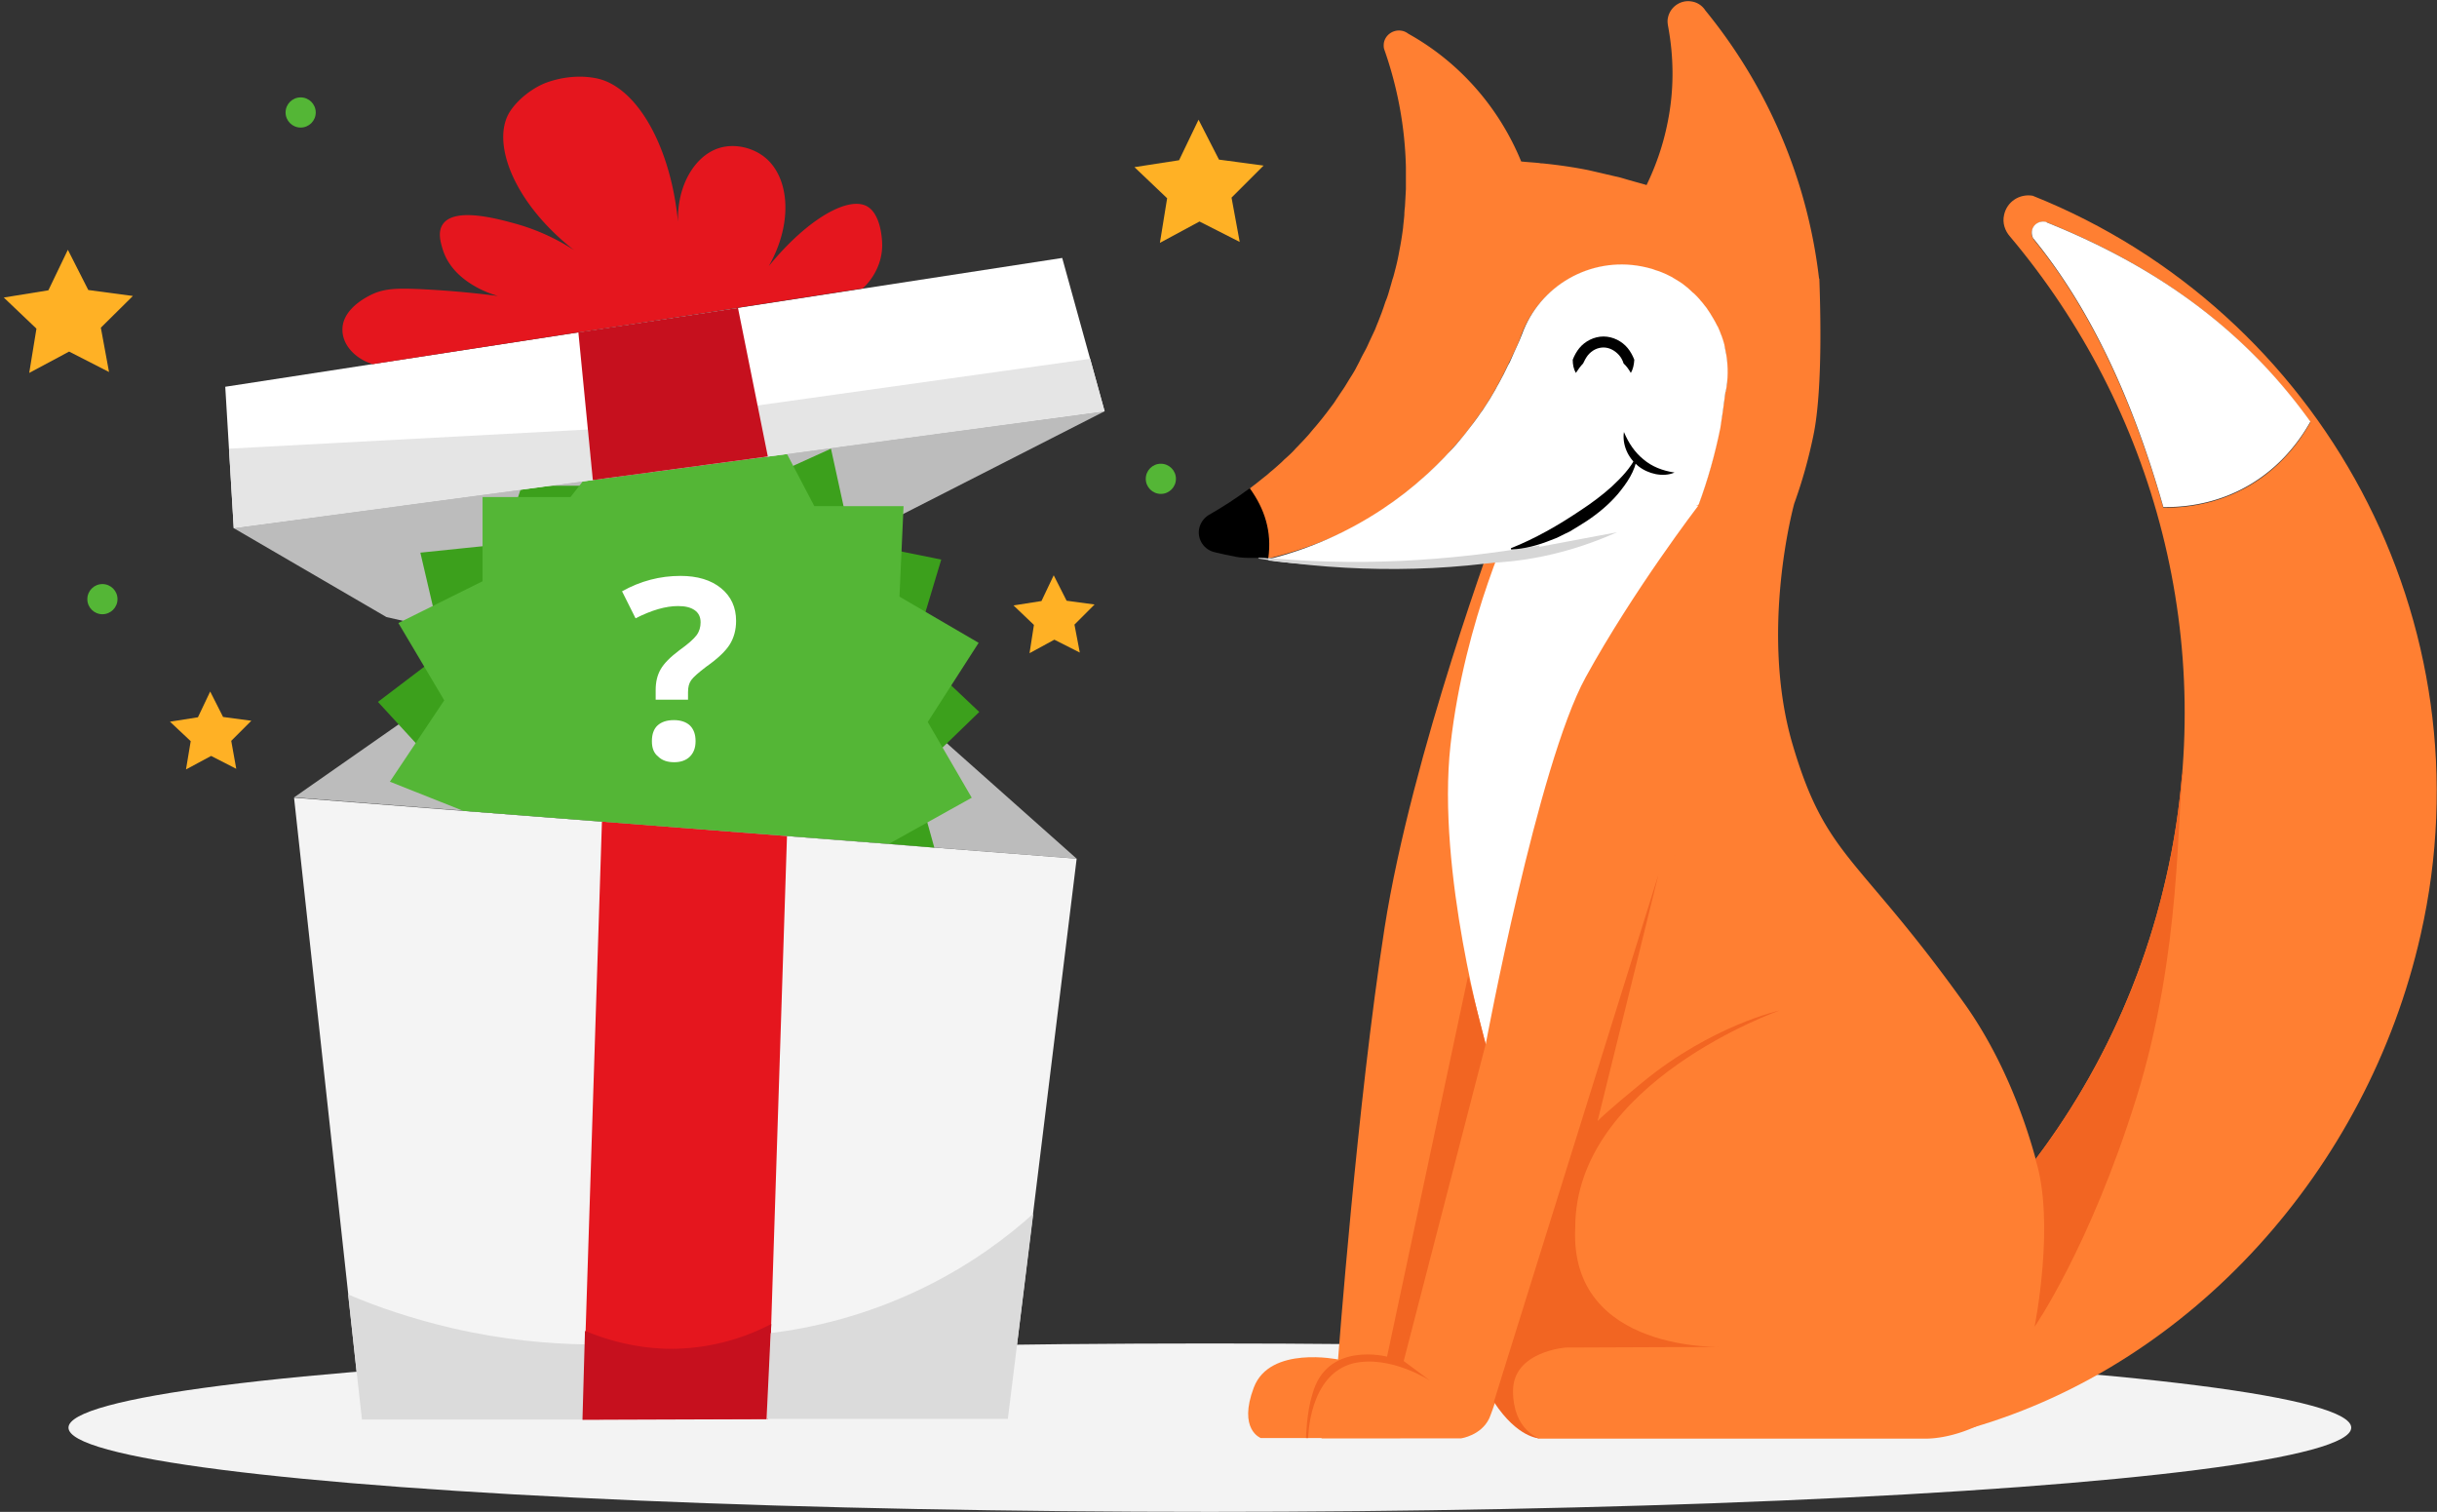 <svg xmlns="http://www.w3.org/2000/svg" viewBox="0 0 775.7 481.2"><rect x="0" y="0" width="775.7" height="481.2" fill="#333333" stroke="none"/><style><![CDATA[.S{enable-background:new}.T{fill:#54b636}]]></style><ellipse cx="385.1" cy="454.4" rx="363.3" ry="26.8" fill="#f3f3f3" class="S"/><g fill="#ff7f32"><path d="M625.2 319.3c-34-47.5-43.9-46-54.6-82.3s.5-76.7.5-76.7c3-8.3 4.8-15.5 6-21.2.9-4.2 3.2-16.6 2-50.4l-.1-.1c-3.7-31.7-16.5-61.2-36.2-85.3h0c-.9-1.4-2.4-2.5-4.2-2.8-3.5-.7-7 1.6-7.7 5.2-.3 1.3.1 2.7.1 2.9 1.8 9.8 1.9 20.1-.2 30.4-1.4 7.1-3.7 13.7-6.7 19.9-1.6-.5-3.3-.9-4.9-1.4-1.2-.3-2.4-.7-3.5-1l-9.9-2.3c-4.9-1-9.9-1.7-14.8-2.2-.3 0-.6 0-1-.1-1.9-.2-3.9-.3-5.8-.5-7-17.1-19.6-31.6-36-40.7.4.3-.7-.7-2-.9-2.6-.5-5.2 1.2-5.7 3.8-.1.7-.1 1.5.1 2.1 4.2 11.9 6.6 24.6 6.9 37.5v6.1.9l-.3 5.5c-.1.9-.2 1.8-.2 2.7-.1 1.4-.3 2.8-.4 4.1a103.28 103.28 0 0 1-1.2 7.4c-.4 2.3-.9 4.5-1.5 6.7-.2.8-.4 1.6-.7 2.4-.1.4-.2.7-.3 1.1l-.9 3.1c-.3 1-.6 1.9-1 2.8l-.6 1.8c-.2.6-.4 1.1-.6 1.7l-1.2 3.1c-.4.9-.7 1.8-1.1 2.7-.1.1-.1.2-.2.4l-1.5 3.2c-.4.9-.8 1.8-1.3 2.7-.6 1.1-1.2 2.2-1.7 3.3-.4.8-.9 1.7-1.3 2.5-.6 1.1-1.3 2.2-2 3.3l-1.4 2.3c-.7 1.1-1.5 2.2-2.2 3.3-.5.7-.9 1.4-1.4 2.1l-2.4 3.2c-.5.6-1 1.3-1.5 1.9-.9 1.1-1.7 2.1-2.6 3.1l-1.5 1.8c-.9 1-1.8 2-2.8 3-.5.6-1.1 1.1-1.6 1.7-.9 1-1.9 1.9-2.9 2.8-.6.5-1.1 1.1-1.7 1.6-1 .9-2 1.8-3 2.6-.6.5-1.2 1.1-1.9 1.6l-3 2.4c-.7.5-1.4 1.1-2.1 1.6l-.9.6c.4-.3.8-.5 1.1-.8 4.7 6.6 5.9 22.4 5.9 22.3 13-3.2 25.2-8 36.2-15.4 4.7-3.2 9.2-6.7 13.5-10.5.3-.3.6-.5.9-.8 1.8-1.7 3.6-3.4 5.3-5.2.4-.4.7-.7 1-1.1l5.3-6a1.38 1.38 0 0 0 .3-.4c1.8-2.3 3.5-4.6 5.2-7 .2-.3.4-.7.7-1 1.3-2 2.6-4 3.7-6 .4-.7.8-1.4 1.2-2.2 1-1.8 1.9-3.6 2.8-5.5.4-.7.7-1.5 1.1-2.2 1.2-2.6 2.5-5.1 3.4-7.8C490 91.2 506 81.8 522.5 85c1.1.2 2.2.5 3.3.8.4.1.7.3 1.1.4.7.2 1.4.5 2 .7.5.2.9.4 1.4.6a11.94 11.94 0 0 1 1.6.8l1.5.9c.4.3.9.5 1.3.8.5.3 1 .7 1.5 1.1.3.3.7.5 1 .8.5.4 1 .9 1.5 1.4.3.2.6.5.8.7.5.5 1 1.1 1.5 1.6.2.2.4.4.6.7.5.6 1 1.2 1.5 1.9.1.2.3.4.4.6.5.7 1 1.4 1.4 2.2.1.2.2.3.3.5.5.8.9 1.6 1.3 2.4.1.1.1.2.2.3.4.9.8 1.8 1.1 2.7 0 .1.1.1.1.2.3.9.6 1.9.9 2.9v.1a15.47 15.47 0 0 1 .6 3.1h0c.6 3.8.6 7.7-.2 11.7 0 .1 0 .1-.1.2-.5 3.9-1 7.7-1.8 11.6-1.6 8.2-3.9 16.2-6.7 23.8-25.8.4-58.9 1.9-60.1 7.6-2 9.4-10.1 42.3-18.8 64.4s5.4 93.9 5.4 93.9 10.7 102.5 15.4 126.6c.4 2.3 7.3 4.9 7.3 4.9h122.9c14.6 0 36.5-11.9 40.9-31.6 3.6-30.8-6.4-76.2-28.4-107z"/><path d="M493.7 244l-48.3 188.8s-21.7-4.5-26.8 8.9 2.2 16.1 2.2 16.1h44.3s6.3-.9 8.9-6.3c2.7-5.4 59.1-178 59.1-178l-1.6-49.9-37.8 20.4z"/><path d="M440.7 295.4c-8.7 55.7-14.8 137.3-14.8 137.3s-21.7-4.5-26.8 8.9 2.2 16.1 2.2 16.1h44.3s6.3-.9 8.9-6.3c2.7-5.4 36.2-200.9 36.2-200.9l-13.9-84.1c.1.2-27.4 73.3-36.1 129z"/></g><g fill="#fff"><path d="M540.6 160.9s-20.7 27-35.9 54.7-31.8 116.8-31.8 116.8-15.7-55-11.2-95.3 20.6-73.4 20.6-73.4l58.3-2.8z"/><path d="M549.2 124.9c0-.1 0-.1.1-.2.8-4 .8-7.9.2-11.7h0l-.6-3.1v-.1c-.3-1-.5-1.9-.9-2.9 0-.1-.1-.1-.1-.2-.3-.9-.7-1.8-1.1-2.7-.1-.1-.1-.2-.2-.3-.4-.8-.8-1.6-1.3-2.4-.1-.2-.2-.3-.3-.5-.4-.7-.9-1.5-1.4-2.2-.1-.2-.3-.4-.4-.6-.5-.6-1-1.3-1.5-1.9-.2-.2-.4-.4-.6-.7-.5-.6-1-1.1-1.5-1.6-.3-.3-.5-.5-.8-.7-.5-.5-1-.9-1.5-1.4-.3-.3-.7-.5-1-.8-.5-.4-1-.8-1.5-1.1-.4-.3-.9-.5-1.3-.8l-1.5-.9c-.5-.3-1.1-.5-1.6-.8-.5-.2-.9-.4-1.4-.6-.7-.3-1.3-.5-2-.7-.4-.1-.7-.3-1.1-.4-1.1-.3-2.2-.6-3.3-.8-16.5-3.2-32.5 6.2-38.1 21.5-1 2.7-2.3 5.2-3.4 7.8-.3.8-.7 1.5-1.1 2.2-.9 1.9-1.8 3.7-2.8 5.5-.4.7-.8 1.4-1.2 2.2-1.2 2.1-2.4 4.1-3.7 6-.2.3-.4.7-.7 1-1.6 2.4-3.4 4.7-5.2 7-.1.1-.2.2-.3.4-1.7 2.1-3.4 4.1-5.3 6-.3.4-.7.7-1 1.1-1.7 1.8-3.5 3.5-5.3 5.2-.3.3-.6.5-.9.8-4.2 3.8-8.7 7.3-13.5 10.5-11 7.3-23.3 12.8-36.3 16v.4c34.4 4.5 76.8-1.3 101.6-6.5 24.8-5.1 35.3-11.3 35.3-11.3 2.9-7.8 5.2-16 6.9-24.4.6-3.6 1.1-7.5 1.6-11.3z"/></g><path d="M490.1 173.6c-29.4 5.1-59.1 6.8-89.3 3.7-.3 0-.4.5-.1.5 29 4.5 59.3 4.6 88.4-.9.3-1.2.6-2.3 1-3.3z" fill="#d6d6d6"/><path d="M397.8 155.4c-4.2 3.1-8.6 6-13.2 8.6h0c-1.4.9-2.5 2.4-2.9 4.2-.7 3.5 1.6 6.9 5.1 7.6.2 0-.2 0 0 0 1.9.5 4.5 1 6.5 1.4 3.4.7 7 .1 10.4.5 1.2-8.6-1.2-15.8-5.9-22.3z"/><path d="M527.9 278.3l-48.7 156-3.7 11.9c7.6 11.6 14.5 11.6 14.5 11.6s-8.4-2.5-8.4-15.1 16.8-13.8 16.8-13.8l50.4-.2s-49.4 2.2-47.4-38c0-46.3 65.1-69.1 65.1-69.1s-21.5 4.7-43.6 22.8-14.8 14.1-14.8 14.1l19.8-80.2zm-55 54l-26.1 100.9 8.5 6.3s-12.6-8.3-24.5-5.6c-14.3 3.6-14.4 23.8-14.4 23.8h-.7s.2-8.2 2-13.8c4.5-17.2 23.8-12.1 23.8-12.1l25.8-121.2 5.6 21.7z" fill="#f26522"/><path d="M637.9 68.4c-.6 2.6.3 5.1 1.9 6.9 45.9 54.5 66.7 129.1 49.7 203.9-9.7 42.9-30.6 80.4-58.8 110.1l-2.9 65.1c69.2-20.1 125.7-81.6 142.7-156.9C793.1 198 738.9 99 647 62.3c-4.2-.7-8.2 1.9-9.1 6.1zm9.3 7.6c-.5-.8-.7-1.7-.4-2.6.4-2 2.4-3.2 4.3-2.7.2 0 .3.1.4.2 0 0 0-.1.1-.1 35 14.1 62.8 34.2 83.8 63.6-9.7 17.4-26.6 27.4-46.8 27.2-8.7-30.6-21.5-61.1-41.3-85.4 0-.1-.1-.1-.1-.2h0z" fill="#ff7f32"/><path d="M651.5 70.8a.76.76 0 0 0-.4-.2c-2-.4-3.9.8-4.3 2.7-.2.9 0 1.9.4 2.6h0l.1.1c19.8 24.3 32.6 54.8 41.3 85.4 20.2.2 37-9.8 46.8-27.2-21-29.3-48.8-49.3-83.9-63.4z" fill="#fff"/><path d="M679.9 349.8c14.8-47.3 12.8-91.1 15.1-104.7 0 0-.2.7-.5 1.9-.9 10.7-2.5 21.5-5 32.3-7.6 33.6-22.1 63.9-41.6 89.7 6.4 20.1-.3 53.3-.3 53.3s17.5-25.2 32.3-72.5z" fill="#f26522"/><path d="M519.1 118.7c-.7-1.2-1.4-2.2-2.3-3-.3-1-.8-1.9-1.4-2.6-1.3-1.5-3.1-2.5-5-2.5s-3.7.9-5 2.5c-.6.8-1.1 1.7-1.5 2.6-.8.8-1.5 1.8-2.3 3-.7-1.2-1-2.6-1-4.2.5-1.3 1.2-2.6 2.1-3.7 1.8-2.2 4.7-3.7 7.7-3.7s5.9 1.5 7.7 3.7c.9 1.1 1.6 2.4 2.1 3.7-.1 1.6-.4 3-1.1 4.2zm13.9 31.7c-1.8.8-3.9.9-6 .5-2-.4-4-1.3-5.6-2.6s-2.9-3-3.7-4.9-1.1-4-.8-5.9c1.5 3.6 3.5 6.5 6.2 8.7 2.7 2.3 6 3.6 9.9 4.2z"/><path d="M521.1 145.4c-.6 4.6-3.3 8.4-6.1 11.8-2.9 3.4-6.3 6.2-9.9 8.6-1.8 1.2-3.7 2.3-5.5 3.4-2 .9-3.8 2-5.9 2.7-4 1.6-8.2 2.8-12.7 3l-.1-.4c7.8-3.1 15.1-7.3 22.1-12 3.5-2.3 6.9-4.8 10-7.6 3-2.8 6-5.9 7.8-9.6l.3.1z"/><path d="M514.7 169.4c-13.2 5.9-27.6 9.5-42.2 9.8-.3-.6-.6-1.2-.9-1.7" fill="#d6d6d6"/><path d="M34.7 118.4L22 111.9l-12.7 6.8 2.3-14.1-10.4-9.9 14.2-2.3 6.2-12.9 6.5 12.8 14.2 1.9-10.2 10.1zM394.6 77l-12.8-6.5-12.6 6.8 2.3-14.2-10.4-9.9 14.2-2.2 6.2-12.9 6.5 12.7 14.2 1.9L392 62.9zM75.2 244.7l-8-4.1-8 4.3 1.5-9-6.6-6.2 8.9-1.4 3.9-8.2 4.1 8.1 9 1.2-6.4 6.4z" fill="#ffb125" class="S"/><g class="T S"><circle cx="32.6" cy="190.7" r="4.8"/><circle cx="95.7" cy="35.8" r="4.8"/></g><path d="M128.1 229.7l-34.5 24.1 249.1 19.5-64-56.9-150.6 13.3zm-5.1-33.3l-48.6-28.3 277.2-37.2-95.7 48.8L134 198.9z" fill="#bcbcbc" class="S"/><path d="M93.6 253.9l17.1 156.7 4.4 41h205.7l21.9-178.3z" fill="#f4f4f4" class="S"/><path d="M244.5 451.6l-59 .2 6.1-190.3 58.9 4.6-6 185.5z" fill="#e5161e" class="S"/><path d="M110.8 412l4.4 39.8h70.6l.6-23.9c-11.8-.2-26.3-1.4-42.6-5.2-12.8-3-23.9-6.8-33-10.7z" fill="#dbdbdb" class="S"/><path d="M186.2 423.6l-.8 28.3 58.5-.2.9-14.6.7-15.7a69.07 69.07 0 0 1-32.5 7.9c-11.9-.2-21.2-3.4-26.8-5.7z" fill="#c6101e" class="S"/><path d="M244 451.6h76.8l8.1-65.3c-8 7.2-19.5 16-34.8 23.5-19.2 9.4-36.7 13-48.8 14.5l-1.3 27.3z" fill="#dbdbdb" class="S"/><path d="M135.9 240.4l-15.6-17 24.5-18.6-5.4-4.9-5.6-24 26.1-2.7 6.2-18.6h27.2l57.1-5.4 14.1-6.4 4.9 22.4 12.9 9.4 17.3 3.5-7.3 24.3 8.6 14 10.8 10.2-15.9 15.4-4.6 16.2 3.5 1.9 2.7 9.7-14.3-1.2-83.6-74.3z" fill="#3ca01c" class="S"/><path d="M147.5 258.1l-23.4-9.3 17.3-25.9-14.6-24.6 26.8-13.3v-26.8h28l3.9-5 65-8.7 8.7 16.6h28.4l-1.3 28.8 25.2 14.7-16.2 25.2 14 24.1-26.4 14.7-135.4-10.5z" class="S T"/><path d="M71.7 123.1l2.7 45 277.2-37.2-13.5-48.8z" fill="#fff"/><g fill="#e5e5e5"><path d="M72.9 142.8l114.3-6.1 1.6 16.1-114.4 15.3-1.5-25.3z" class="S"/><path d="M347 114.2l-107.6 15.1 3.8 16.2 108.4-14.6z"/></g><path d="M118.6 115.9c-5.7-1.8-9.6-6.2-9.6-10.9-.1-6.1 6.5-9.8 8.4-10.8 4.4-2.4 8.6-2.5 15.9-2.2 6.5.3 15 .9 25.2 2.2-1.9-.5-14.4-4.3-17.6-14.9-.6-2-1.7-5.5.1-8 3.8-5.4 17.3-1.7 23.1-.1a67.1 67.1 0 0 1 18.6 8.4c-18.8-14.7-26.2-33.5-20.8-43.4 1.8-3.2 5.8-7.1 10.8-9.4 0 0 7.8-3.7 17-1.9 13.1 2.5 24.7 22.5 26.4 49.3-1.8-13.6 4.6-24.8 13.2-27.2 5.1-1.4 10.7.2 14.3 3.2 7.7 6.4 8.9 20.8 1.1 34.5 12.6-15.4 25.7-22.5 31.5-18.9 3.7 2.3 4.6 8.8 4.6 12.4-.1 7.9-5.3 12.8-6.2 13.6l-156 24.1z" fill="#e5161e" class="S"/><path d="M184.1 105.8l4.6 47 55.7-7.5-9.5-47.3-50.8 7.8z" fill="#c6101e" class="S"/><path d="M343.7 207.7l-8.1-4.1-7.9 4.3 1.4-9-6.5-6.2 8.9-1.4 3.9-8.2 4.1 8.1 8.9 1.2-6.4 6.4z" fill="#ffb125" class="S"/><circle cx="369.5" cy="152.4" r="4.8" class="S T"/><path d="M208.7 222.5v-2.9c0-2.5.5-4.7 1.6-6.6s3-3.8 5.9-6c2.8-2 4.6-3.6 5.5-4.8s1.3-2.6 1.3-4.1c0-1.7-.6-3-1.9-3.9s-3-1.3-5.3-1.3c-3.9 0-8.4 1.3-13.5 3.9l-4.3-8.6c5.9-3.3 12.1-4.9 18.6-4.9 5.4 0 9.7 1.3 12.9 3.9s4.8 6.1 4.8 10.4c0 2.9-.7 5.4-2 7.5s-3.8 4.5-7.5 7.1c-2.5 1.9-4.1 3.3-4.8 4.3s-1 2.2-1 3.8v2.4h-10.3zm-1.2 13.4c0-2.2.6-3.9 1.8-5s2.9-1.7 5.2-1.7c2.2 0 3.9.6 5.1 1.7 1.2 1.2 1.8 2.8 1.8 5 0 2.1-.6 3.7-1.8 4.9s-2.9 1.8-5 1.8c-2.2 0-3.9-.6-5.1-1.8-1.4-1.1-2-2.7-2-4.9z" fill="#fff"/></svg>